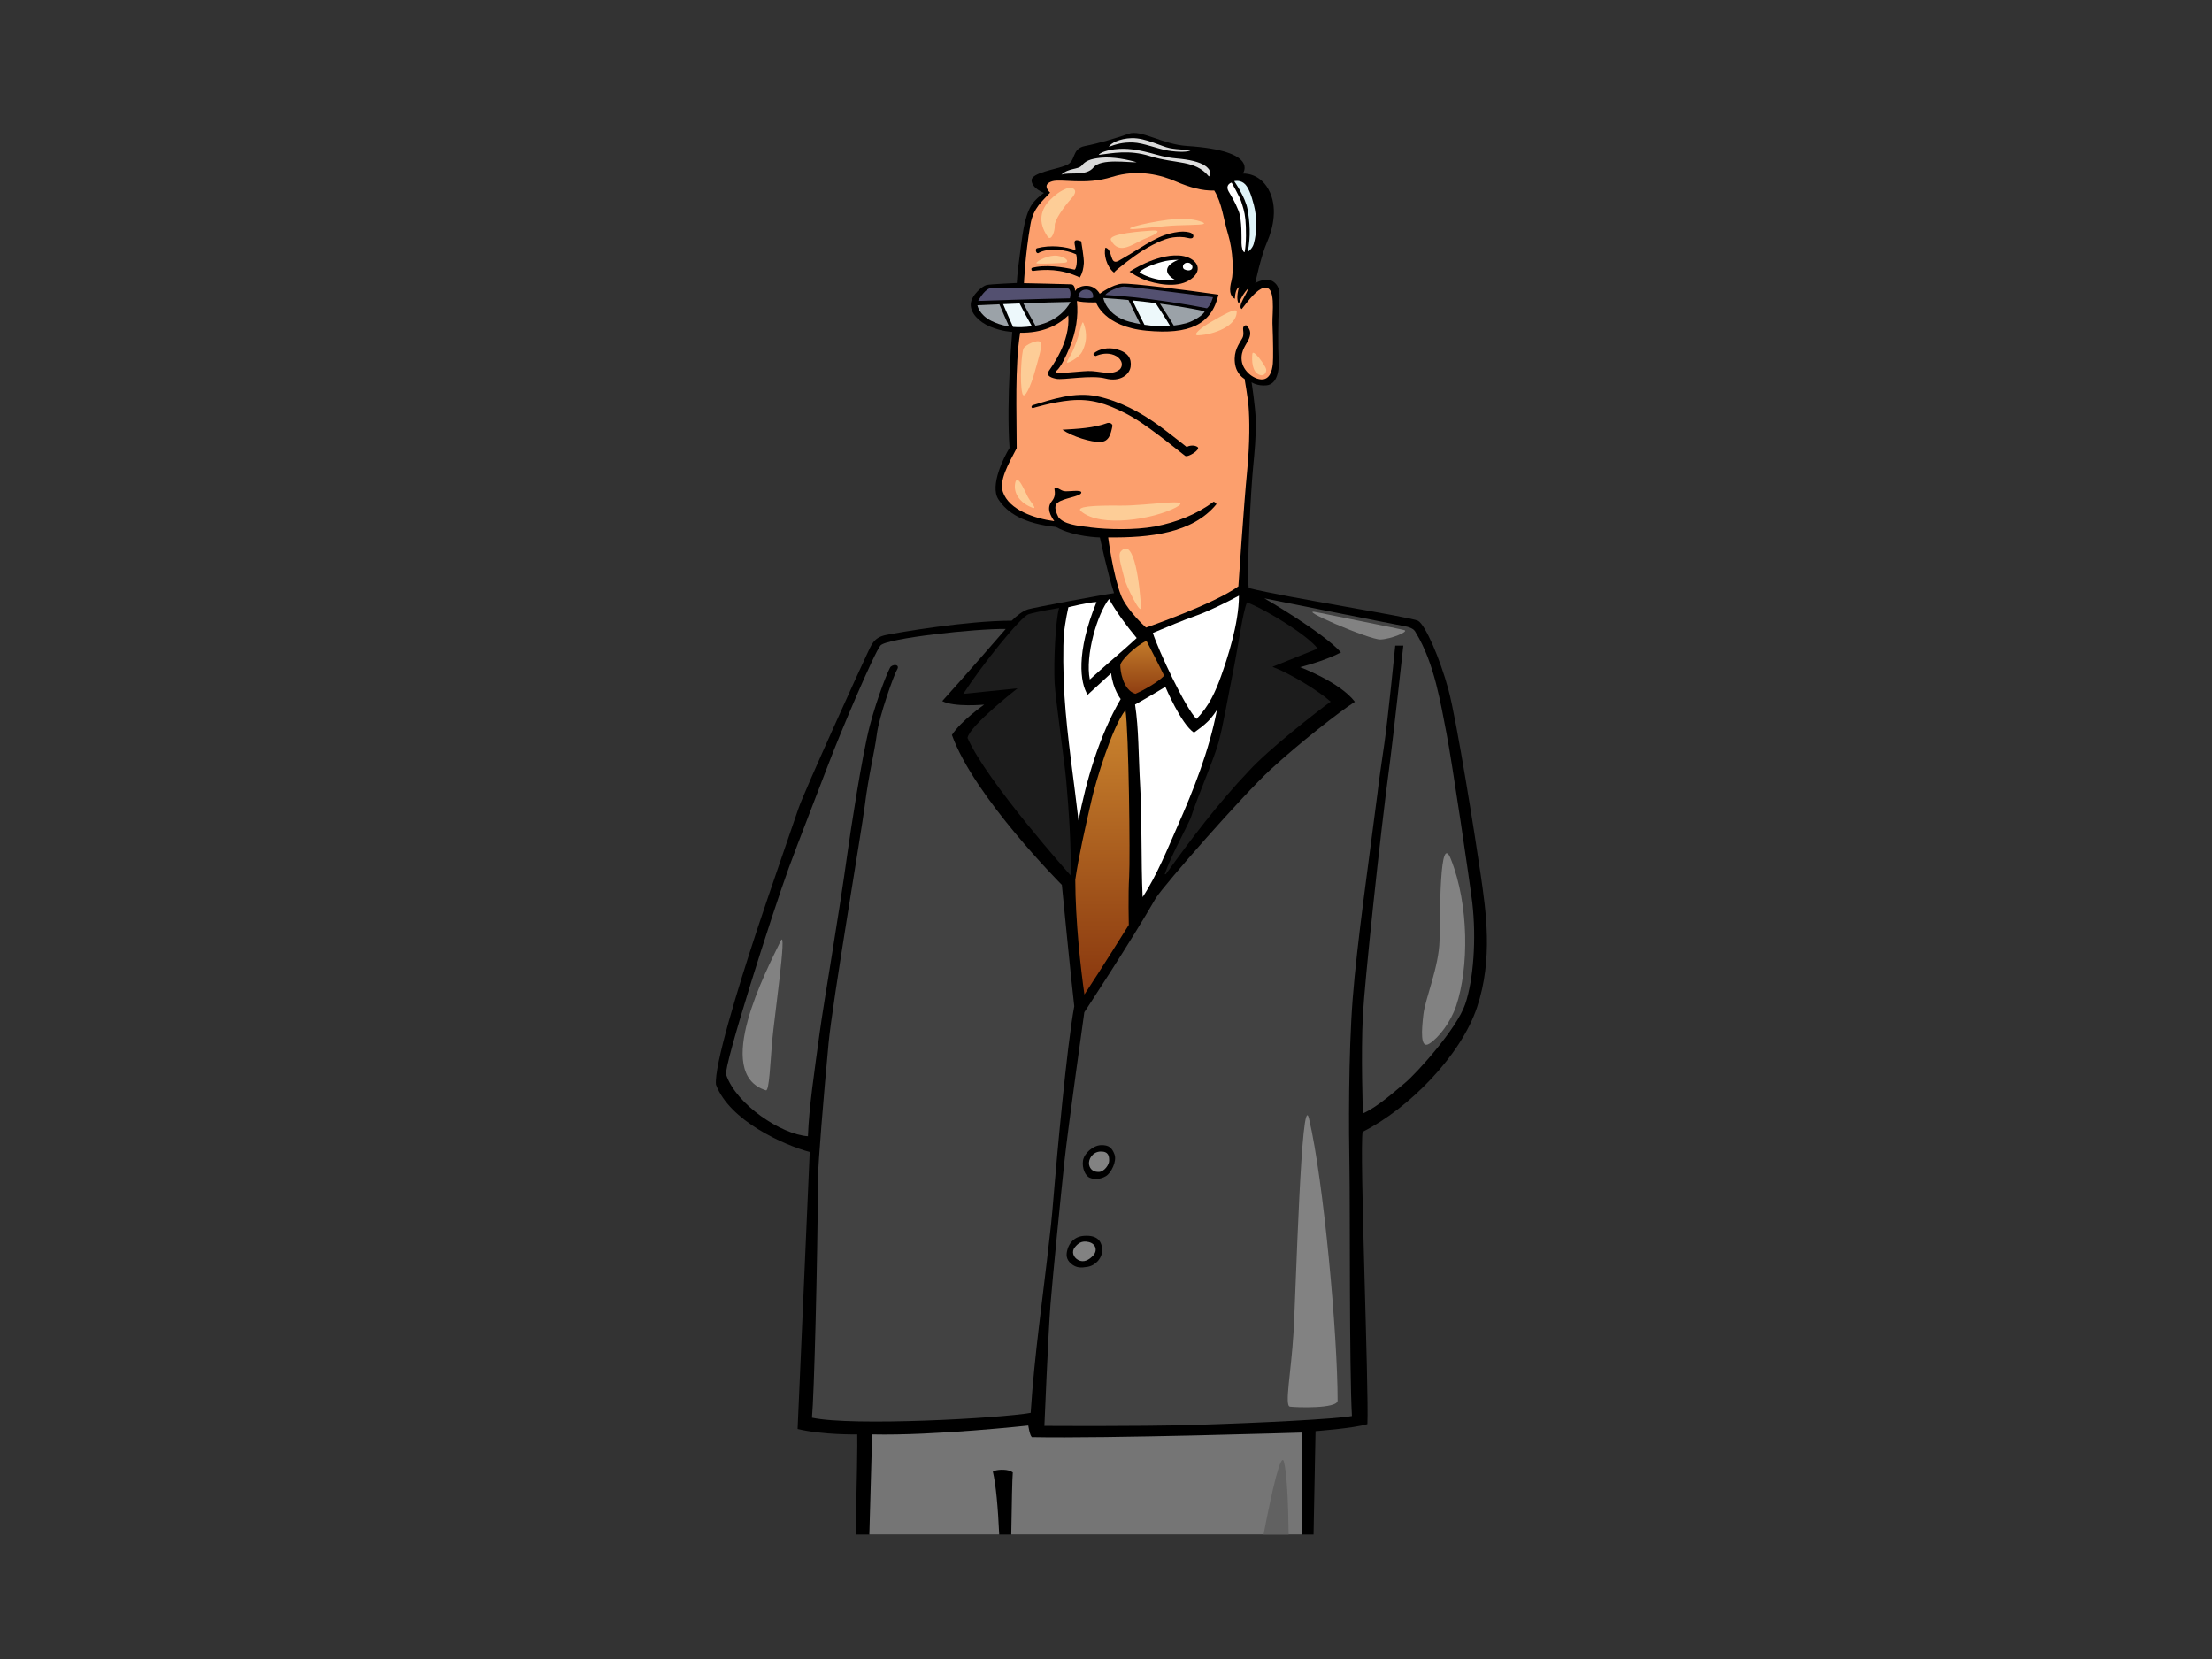<?xml version="1.0" encoding="utf-8"?>
<!-- Generator: Adobe Illustrator 17.0.0, SVG Export Plug-In . SVG Version: 6.00 Build 0)  -->
<!DOCTYPE svg PUBLIC "-//W3C//DTD SVG 1.1//EN" "http://www.w3.org/Graphics/SVG/1.1/DTD/svg11.dtd">
<svg version="1.1" id="Layer_1" xmlns="http://www.w3.org/2000/svg" xmlns:xlink="http://www.w3.org/1999/xlink" x="0px" y="0px"
	 width="800px" height="600px" viewBox="0 0 800 600" enable-background="new 0 0 800 600" xml:space="preserve">
<rect x="0" y="0" width="800" height="600" fill="#333333" stroke="none"/>
<g>
	<path d="M288.463,516.816c8.928,2.195,21.567,1.961,21.567,1.961c0.118,2.532-0.143,17.093-0.566,36.216h165.598l0.723-37.4
		c0,0,13.686-1.011,18.754-2.54c0.583-12.404-2.892-98.516-1.726-105.711c16.814-8.472,35.565-27.618,41.385-45.064
		c5.821-17.449,3.233-34.729,1.295-48.114c-1.942-13.384-8.623-55.566-11.641-66.748c-3.018-11.181-8.404-23.548-10.992-24.903
		c-2.588-1.355-47.801-8.467-61.241-11.835c-0.78-6.584,0.822-35.825,1.564-43.425c0.566-5.81,1.12-11.594,0.982-17.279
		c-0.124-4.918-1.515-13.727-1.515-13.727s2.053,1.43,5.398,1.107c3.344-0.324,4.697-4.29,4.4-9.132
		c-0.294-4.841-0.232-14.617,0.117-19.229c0.351-4.612,0.527-7.332-2.052-9.13c-2.582-1.799-6.514,0.507-6.514,0.507
		s1.996-9.684,4.243-14.788c2.247-5.105,3.973-12.88,0.512-19.106c-3.461-6.225-9.278-5.699-9.278-5.699s6.34-8.273-20.182-9.974
		c-8.936-0.572-16.544-6.047-21.121-4.418c-4.577,1.628-10.734,3.445-15.779,4.441c-5.043,0.995-2.994,5.368-6.749,6.936
		c-3.758,1.568-12.792,2.674-12.56,5.58c0.236,2.905,4.509,4.427,4.509,4.427s-1.646,0.942-3.596,3.141
		c-3.065,3.455-3.997,10.263-4.795,16.336c-0.8,6.075-1.272,9.569-1.466,13.091c0,0-9.375,0.403-10.901,0.726
		c-1.526,0.323-5.622,3.776-5.753,6.918c-0.135,3.141,2.796,6.388,7.06,8.168c4.263,1.78,7.952,1.895,7.952,1.895
		s-2.223,24.494-0.975,41.952c-2.041,3.287-7.213,13.597-4.073,18.535c3.14,4.938,9.223,8.858,20.898,10.057
		c6.34,3.598,15.843,3.782,15.843,3.782s2.99,13.838,5.125,20.147c-3.733,0.497-29.297,5.254-31.13,5.848
		c-1.831,0.591-3.988,2.201-5.885,4.105c-16.168,0-41.063,4.26-45.587,5.205c-4.521,0.944-5.202,3.768-6.818,7.043
		c-1.612,3.276-22.634,49.502-24.74,55.733c-2.103,6.232-11.102,32.132-15.018,44.024c-6.996,21.249-15.538,49.231-14.788,55.807
		c4.865,13.005,24.451,21.802,33.897,24.348L288.463,516.816z"/>
	<path fill="#D9D9D9" d="M423.019,53.581c3.166,0.6,6.924,0.645,7.743,0.6c-0.587,0.922-4.691,0.876-8.389,0.277
		c-3.698-0.6-8.859-2.767-12.557-2.906c-3.698-0.138-6.338,0.647-8.801,1.567c0.583-1.223,3.799-3.025,8.293-3.142
		C414.335,49.846,420.061,53.021,423.019,53.581z"/>
	<path fill="#DEDEDE" d="M425.565,57.309c4.317,0.378,8.305,1.16,10.537,2.821c2.233,1.66,1.643,3.228,1.116,3.69
		c-5.067-6.124-11.85-4.381-21.417-7.377c-7.428-2.33-13.501-1.043-18.422-0.416c0.353-0.737,2.934-1.891,7.276-2.168
		c4.34-0.276,8.881,0.815,11.556,1.522C418.884,56.088,421.245,56.931,425.565,57.309z"/>
	<path fill="#D9D9D9" d="M411.106,58.699c-2.931,0.14-12.942-1.505-15.606,1.847c-2.664,3.351-8.912,1.555-11.639,2.626
		c2.663-2.512,6.082-1.763,7.363-3.302c1.283-1.539,2.809-2.416,7.032-2.83C402.482,56.625,408.184,57.781,411.106,58.699z"/>
	<path fill="#FC9F6D" d="M425.248,65.616c4.987,2.169,9.619,3.441,13.903,3.288c2.82,4.553,3.29,10.224,5.05,15.989
		c1.758,5.765,1.998,13.604,1.176,16.649c-0.824,3.042-0.718,5.582,1.233,6.502c0.057-1.43,0.335-3.618,1.504-4.23
		c-0.981,3.307-0.614,5.62-0.039,5.889c0.704-1.982,1.849-3.824,3.286-5.349c0,1.378-4.028,6.502-2.275,7.423
		c2.86-3.68,5.508-7.064,7.923-7.659c4.663-1.153,3.056,9.4,3.194,12.776c0.276,6.678,0.312,12.851,0.138,14.66
		c-0.266,2.722-1.206,5.759-4.13,5.655c-2.933-0.106-6.722-3.111-7.137-6.846c-0.412-3.735,1.861-5.866,2.696-7.997
		c0.616-1.574,0.697-3.145-1.124-4.771c-2.142,0.612-0.166,2.654-1.365,4.747c-1.199,2.09-3.141,4.562-2.671,8.851
		c0.469,4.289,3.518,5.856,3.518,5.856s1.155,6.674,1.418,9.689c0.401,4.607,0.533,13.298-0.533,23.98
		c-1.066,10.681-3.138,41.344-3.138,41.344c-8.837,6.438-33.41,14.909-33.41,14.909c-5.181-4.784-8.191-9.317-9.052-11.69
		c-2.912-7.539-4.628-20.911-4.628-20.911c14.905,0.138,30.513-1.429,39.149-12.007c0-0.307-0.426-0.674-0.975-0.92
		c-6.061,4.525-13.379,7.487-21.277,8.969c-7.333,1.377-17.271,1.063-22.947,0.371c-5.676-0.691-9.939-1.214-11.936-3.728
		c-0.586-1.225-2.021-4.011-0.269-5.236c1.948-1.684,8.129-2.199,8.528-3.561c0.399-1.361-4.929-0.314-6.262-0.628
		c-1.333-0.314-2.398-1.466-3.198-1.257c-0.8,0.21,0.932,2.305-1.199,4.923c-2.131,2.619-0.264,5.445,0.895,7.191
		c-7.014-0.919-16.362-4.034-18.581-10.569c-1.394-4.107,1.849-9.874,4.99-15.827c0-13.474-0.709-29.032,1.24-41.741
		c7.906,0.1,13.48-2.436,17.418-6.276c0.835,9.523-6.07,18.656-7.014,20.058c-0.945,1.402-0.011,2.345,2.652,2.868
		c2.665,0.524,12.56-1.481,17.807-0.112c5.243,1.368,8.709-1.355,9.107-4.286c0.401-2.932-0.925-5.193-5.131-6.296
		c-2.992-0.784-6.317-0.136-8.266,1.548c-0.193,0.459,0.198,0.765,0.78,0.918c1.753-0.765,4.225-1.303,6.621-0.36
		c2.4,0.942,3.692,3.293,2.133,5.131c-3.114,2.604-7.252,0.51-11.536,0.649c-4.283,0.137-13.202,1.475-11.441-0.047
		c1.76-1.522,3.603-5.607,4.865-8.704c2.147-5.266,3.154-10.983,2.54-16.575c2.915,0.696,6.911,0.486,6.911,0.486
		s2.798,8.797,18.252,10.263c15.457,1.466,23.511-2.156,26.041-13.048c-11.687-1.685-31.388-4.196-34.852-3.966
		c-3.461,0.231-8.095,3.642-8.095,3.642s-1.526-3.226-5.478-2.859c-2.471,0.23-3.464,1.885-3.464,1.885s0.143-2.344-1.383-2.437
		c-1.525-0.091-17.074-0.415-17.074-0.415s0.409-10.052,2.336-21.233c1.049-6.088,4.384-8.445,7.11-11.507
		c-1.114-1.107-2.525-3.091,0.76-4.105c3.287-1.015,11.925,1.477,21.599-1.567C411.81,60.96,420.262,63.449,425.248,65.616z"/>
	<path fill="#DEF3F8" d="M453.472,74.103c1.173,4.518,1.173,9.868-0.06,14.157c-0.497,1.735-2.169,2.905-2.169,2.905
		c1.173-5.58,0.765-11.093-0.064-15.54c-0.81-4.384-4.809-10.1-4.809-10.1s1.779-0.5,3.404,0.646
		C451.477,67.371,452.559,70.593,453.472,74.103z"/>
	<path fill="#FFFFFF" d="M448.892,72.885c0.529,1.726,1.235,3.525,1.527,6.522c0.291,2.998,0.362,8.805-0.292,11.805
		c-0.71-0.071-1.087-1.822-1.116-3.228c-0.03-1.404,0.259-8.368-1.063-11.722c-1.404-3.542-2.752-5.525-3.632-7.092
		c-0.879-1.569-0.175-2.722,1.113-3.136C445.429,66.033,448.359,71.16,448.892,72.885z"/>
	<path d="M431.561,85.059c0.192,0.766-0.179,1.465-1.956,0.993c-1.778-0.47-3.746-0.401-5.362-0.197
		c-3.471,0.437-8.316,3.07-11.491,5.078c-2.273,1.439-9.059,6.504-9.858,7.656c-2.728-2.145-3.815-6.687-3.093-9.016
		c2.741,0.53,1.379,6.689,4.843,4.701c3.465-1.991,5.167-3.026,7.863-4.713c2.614-1.639,5.555-3.39,8.705-4.537
		c2.131-0.773,5.197-1.317,6.639-1.27C429.296,83.803,431.169,83.987,431.561,85.059z"/>
	<path d="M391.988,95.216c-0.148,1.897-0.458,3.46-1.465,5.131c-6.796-3.247-12.79-2.933-17.024-2.351
		c-0.583-0.154-0.526-0.743-0.389-1.073c4.87-1.379,11.285-0.346,15.548,0.596c0.972-0.766,0.922-4.632,0.533-5.55
		c-3.506-1.683-10.043-2.55-13.743-0.406c-0.779,0.153-1.159-1.64-0.38-1.793c4.797-1.258,10.349-0.646,13.858,0.732
		c0.266-1.57-1.789-4.756,2.109-3.225C391.033,87.278,392.116,93.571,391.988,95.216z"/>
	<path d="M431.693,100.138c-4.129,3.979-11.171,3.084-16.257,1.571c-3.506-1.043-6.925-3.455-6.925-3.455s9.325-6.283,17.719-5.865
		C431.914,92.671,435.309,96.653,431.693,100.138z"/>
	<path fill="#FFFFFF" d="M422.101,97.52c-0.269,2.302,3.063,3.769,3.063,3.769s-3.895,0.229-6.262-0.209
		c-2.856-0.527-6.159-1.884-6.796-2.722c1.771-1.657,6.18-3.257,9.459-3.98c1.903-0.417,4.665-0.419,4.665-0.419
		S422.364,95.216,422.101,97.52z"/>
	<path fill="#535070" d="M385.992,104.222c1.865,0.315,0.933,3.665,0.933,3.665c-9.741,0.154-33.177,0.943-33.177,0.943
		s2.092-3.876,4.146-4.523C359.118,103.924,384.129,103.908,385.992,104.222z"/>
	<path fill="#535070" d="M395.318,107.642c-1.198,0.454-3.965,0.285-5.33-0.174c0-0.919,0.662-2.751,2.796-2.736
		C394.919,104.746,395.586,106.42,395.318,107.642z"/>
	<path fill="#535070" d="M438.684,107.491c0,0-0.762,2.904-2.169,4.011c-2.995-0.599-6.579-1.29-14.549-2.462
		c-8.335-1.226-14.906-1.965-22.239-2.38c0.928-1.249,4.754-2.997,6.746-3.043C408.469,103.57,438.684,107.491,438.684,107.491z"/>
	<path fill="#9BA2A8" d="M408.131,108.511c-3.133-0.304-6.202-0.554-9.111-0.744c0,0,1.096,6.404,9.548,8.603
		c1.316,0.344,2.581,0.607,3.817,0.836C410.9,114.329,409.53,111.416,408.131,108.511z"/>
	<path fill="#9BA2A8" d="M419.513,109.828c1.699,2.631,3.456,5.236,4.999,7.917c1.607-0.186,3.112-0.47,4.493-0.849
		c2.54-0.694,6.298-2.956,6.69-4.334C430.84,111.522,425.257,110.599,419.513,109.828z"/>
	<path fill="#EDF8FB" d="M417.94,109.625c-2.785-0.36-5.591-0.686-8.365-0.969c1.415,2.945,2.81,5.898,4.335,8.808
		c3.408,0.522,6.486,0.614,9.263,0.406C421.547,115.08,419.693,112.371,417.94,109.625z"/>
	<path fill="#9BA2A8" d="M361.446,110.053c-4.673,0.195-7.964,0.348-7.964,0.348s0.595,3.437,5.062,5.654
		c1.561,0.774,3.632,1.591,6.397,2.003C363.75,115.396,362.577,112.73,361.446,110.053z"/>
	<path fill="#EDF8FB" d="M368.754,109.757c-2.094,0.081-4.117,0.163-5.968,0.24c1.167,2.754,2.371,5.496,3.598,8.232
		c1.944,0.168,4.211,0.117,6.817-0.246C371.668,115.258,370.139,112.532,368.754,109.757z"/>
	<path fill="#9BA2A8" d="M370.114,109.705c1.369,2.725,2.868,5.405,4.372,8.085c9.5-1.699,12.685-8.593,12.685-8.593
		C382.688,109.26,376.202,109.475,370.114,109.705z"/>
	<path d="M429.215,161.691c0.78-0.613,2.902-0.846,3.955,0.031c1.056,0.877-3.575,3.874-4.571,3.135
		c-0.999-0.737-6.163-4.933-9.684-7.562c-3.521-2.629-7.728-5.745-12.128-7.952c-6.761-3.394-12.163-5.237-19.672-4.545
		c-6.584,0.605-13.616,2.807-13.616,2.807c-0.583-0.154-0.583-0.765,0-1.072c7.208-2.145,15-4.899,23.379-3.216
		c8.25,1.824,15.477,5.727,22.022,10.423C422.241,156.139,429.215,161.691,429.215,161.691z"/>
	<path d="M402.332,154.036c-0.619,3.069-1.284,5.739-4.481,5.819c-3.198,0.077-9.741-1.838-13.636-4.441
		c5.453-0.306,11.494-0.613,16.361-2.449C401.747,152.81,402.332,153.423,402.332,154.036z"/>
	<path fill="#FFFFFF" d="M448.081,215.433c0,10.259-4.381,23.221-6.397,28.902s-4.481,11.215-8.963,15.656
		c-3.895-3.676-13.86-24.897-15.78-31.082c5.693-2.377,10.153-4.313,16.217-6.461C436.598,221.231,443.684,217.842,448.081,215.433z
		"/>
	<path fill="#FFFFFF" d="M411.098,230.746c-4.054,3.851-12.663,11.024-16.947,15.005c-1.754-8.574,2.682-23.735,6.949-29.114
		C403.765,221.388,407.397,226.306,411.098,230.746z"/>
	<path fill="#FFFFFF" d="M396.573,217.738c-7.511,18.34-5.917,29.32-3.204,33.526l8.485-7.776c0.666,5.865,3.459,9.33,3.459,9.33
		c-7.793,13.322-12.526,29.741-15.254,43.921c-1.697-14.884-4.096-29.906-5.081-45.062c-0.486-7.453-0.575-18.105-0.18-22.46
		c0.395-4.358,1.592-9.594,1.592-9.594S393.845,217.738,396.573,217.738z"/>
	<path fill="#1C1C1C" d="M476.556,234.574l-16.364,6.584c6.28,2.339,16.588,8.622,21.067,12.603
		c-5.331,3.85-22.431,17.254-29.447,24.911c-11.491,12.096-21.037,24.805-30.194,37.514h-0.39
		c2.337-6.739,6.235-13.478,9.353-20.212c2.725-8.422,8.54-21.559,10.174-27.658c1.63-6.097,2.899-13.852,5.193-25.342
		c2.166-10.842,3.458-21.491,5.065-25.132C459.273,221.192,473.243,230.134,476.556,234.574z"/>
	<path fill="#424242" d="M507.238,226.323c2.533,0.419,4.19,1.054,4.775,2.433c6.818,11.023,9.128,26.313,11.104,36.288
		c1.978,9.973,8.597,54.964,9.349,61.397c1.523,13.058,0.447,27.968-2.569,36.774c-3.015,8.812-17.477,24.889-21.782,28.455
		c-4.299,3.563-9.902,8.646-15.194,11.022c0,0-0.767-21.371,0-35.674c0.619-11.579,5.976-63.179,9.861-92.098
		c0.915-6.817,4.749-41.418,4.749-41.418h-2.919c0,0-2.704,27.095-3.949,35.497c-0.993,6.722-1.927,13.141-2.48,17.938
		c-3.121,24.5-7.395,53.95-8.962,74.262c-1.572,20.313-1.416,48.036-1.17,60.943c0.245,12.906-0.082,72.838,0.894,89.988
		c-5.801,1.095-33.118,2.496-57.554,3.219c-19.912,0.587-53.673,0.338-53.673,0.338s1.402-33.836,2.21-43.939
		c0.808-10.103,3.716-39.324,5.065-51.906c1.348-12.58,7.167-53.747,7.167-53.747s16.9-25.674,25.861-41.291
		c3.117-4.901,31.47-37.271,41.602-46.588c10.129-9.318,24.786-20.838,30.389-24.396c-5.388-7.115-19.828-12.537-19.828-12.537
		s8.407-2.032,14.806-5.328c-6.615-7.377-27.738-19.575-27.738-19.575S504.709,225.904,507.238,226.323z"/>
	<path fill="#1C1C1C" d="M381.422,247.064c0.307,5.716,3.632,28.911,4.171,35.075c0.975,11.16,1.85,23.306,1.6,34.452
		c0,0-30.387-33.971-37.283-49.726c0.779-4.44,18.095-17.923,18.095-17.923l-19.635,2.014c6.623-10.259,20.723-27.883,23.632-28.815
		c2.91-0.931,11.042-2.266,11.042-2.266C381.729,224.124,381.026,239.727,381.422,247.064z"/>
	<path fill="#424242" d="M340.77,253.56c4.317,2.294,15.174,1.278,15.174,1.278s-8.475,5.923-11.668,10.973
		c8.003,22.401,39.76,54.221,39.76,54.221s3.511,35.93,4.488,43.89c-2.727,14.547-6.487,56.925-7.106,64.404
		c-0.541,6.545-1.061,13.115-1.878,19.691c-2.34,21.129-5.42,41.688-6.785,62.971c-10.697,1.935-64.446,4.915-79.097,1.743
		c0.762-7.906,1.98-54.469,2.195-86.832c0.035-5.271,1.923-28.369,3.812-48.638c1.34-14.39,12.039-77.422,13.052-85.577
		c1.461-11.749,3.549-19.517,4.392-26.094c0.844-6.576,6.2-21.592,7.297-23.363c1.098-1.77-0.901-2.189-2.234-1.142
		c-0.658,0.518-4.831,10.847-7.596,21.363c-2.837,10.793-7.094,38.975-8.033,45.742c-3.461,24.916-8.539,53.819-10.085,65.189
		c-1.969,14.461-3.875,27.149-4.265,37.559c-9.546-0.614-25.917-11.424-29.583-22.267c-0.995-2.946,16.771-58.681,22.633-74.71
		c3.493-9.545,10.085-26.311,14.422-37.742c4.338-11.431,16.51-40.16,18.775-42.777c2.266-2.617,34.393-6.119,45.299-5.967
		C363.74,227.476,348.171,245.444,340.77,253.56z"/>
	<linearGradient id="SVGID_1_" gradientUnits="userSpaceOnUse" x1="413.102" y1="227.897" x2="413.102" y2="254.247">
		<stop  offset="0" style="stop-color:#CE8830"/>
		<stop  offset="1" style="stop-color:#86340D"/>
	</linearGradient>
	<path fill="url(#SVGID_1_)" d="M414.637,231.769c1.948,3.828,4.398,8.482,6.392,12.604c-2.138,2.297-7.272,5.182-10.389,6.559
		c-4.673-1.377-5.529-8.782-5.463-10.367C405.247,238.981,410.508,233.654,414.637,231.769z"/>
	<path fill="#FFFFFF" d="M431.827,264.965c1.864-1.362,3.465-2.515,5.062-4.085c1.597-1.571,3.237-4.105,3.237-4.105
		c-2.852,14.77-8.378,28.726-14.453,42.456c-3.055,6.91-7.302,17.463-12.433,25.221c-0.602-13.412-0.202-28.175-0.868-39.8
		c-0.664-11.625-0.502-20.964-1.864-29.846c4.928-2.722,10.961-6.404,10.961-6.404S427.148,261.902,431.827,264.965z"/>
	<linearGradient id="SVGID_2_" gradientUnits="userSpaceOnUse" x1="398.697" y1="253.66" x2="398.697" y2="362.809">
		<stop  offset="0" style="stop-color:#CE8830"/>
		<stop  offset="1" style="stop-color:#86340D"/>
	</linearGradient>
	<path fill="url(#SVGID_2_)" d="M408.376,316.905c-0.401,6.701-0.132,17.591-0.132,17.591s-10.128,16.232-16.042,25.175
		c-1.34-9.118-3.28-26.735-3.314-41.496c1.234-8.392,3.545-18.721,6.029-29.439c1.372-5.922,7.197-25.656,12.127-31.94
		C408.243,264.754,408.773,310.201,408.376,316.905z"/>
	<path d="M403.081,417.524c0.908,2.447-1.209,6.71-3.109,7.846c-1.899,1.134-4.13,1.298-5.821,0.598
		c-1.694-0.7-2.86-3.554-2.472-6.2c0.39-2.647,3.629-5.501,6.479-5.604C401.006,414.063,402.171,415.081,403.081,417.524z"/>
	<path fill="#828282" d="M401.136,419.768c0,1.527-1.81,3.972-3.627,4.076c-1.815,0.099-3.296-0.786-3.628-2.647
		c-0.332-1.866,1.2-4.656,4.164-4.726C401.006,416.408,401.136,418.239,401.136,419.768z"/>
	<path d="M398.619,452.373c0,2.369-2.154,5.25-5.256,5.789c-2.325,0.403-4.087,0.47-5.96-1.118
		c-1.875-1.589-1.891-3.318-1.298-5.299c0.593-1.98,2.252-4.528,5.963-4.783C397.111,446.613,398.619,449.106,398.619,452.373z"/>
	<path fill="#828282" d="M393.753,449.201c2.59,0.611,3.236,3.055,1.683,4.784c-1.555,1.732-3.499,2.752-5.441,1.732
		c-1.945-1.017-2.462-3.157-1.296-4.58C389.863,449.71,391.161,448.589,393.753,449.201z"/>
	<path fill="#757575" d="M361.376,554.994c-0.435-9.699-1.184-18.066-2.294-22.765l0.584-0.305c1.657-0.533,5.069-0.641,6.629,0.583
		c-0.21,2.077-0.37,10.944-0.559,22.487h105.231c0.04-21.434-0.138-36.888-0.138-36.888s-70.915,2.201-97.635,1.649
		c-0.782-0.611-1.302-4.192-1.302-4.192s-34.055,3.727-56.473,3.215l-1.011,36.216H361.376z"/>
	<path fill="#828282" d="M524.724,310.7c6.626,16.757,6.509,39.323,1.938,53.024c-1.971,5.915-6.249,11.52-9.698,13.723
		c-3.45,2.202-2.803-5.083-2.158-10.674c0.65-5.588,5.606-17.11,5.822-26.595C520.844,330.69,520.625,300.341,524.724,310.7z"/>
	<path fill="#828282" d="M473.425,404.601c5.294,22.342,10.342,78.167,10.342,101.938c0,3.048-15.19,2.492-17.244,2.202
		c-2.052-0.288,0.434-12.365,1.295-26.766C468.677,467.573,470.632,392.793,473.425,404.601z"/>
	<path fill="#828282" d="M282.349,340.278c-5.17,10.715-24.788,48.007-5.351,54.056c1.205,0.374,1.603-10.096,2.269-17.846
		C279.935,368.738,284.764,335.274,282.349,340.278z"/>
	<path fill="#616161" d="M466.063,554.994c-0.159-11.939-0.636-22.391-1.735-26.391c-0.978-3.564-4.082,9.289-7.347,26.391H466.063z
		"/>
	<path fill="#FDCD97" d="M425.195,183.561c-7.767,4.093-26.976,7.518-34.216,1.363c-2.055-1.745,4.207-2.163,14.198-2.06
		C415.17,182.97,432.419,179.756,425.195,183.561z"/>
	<path fill="#FDCD97" d="M367.156,174.711c-0.73,3.753,1.82,7.199,6.063,8.85c2.248,0.875-0.417-1.849-1.483-3.838
		C370.671,177.735,367.905,170.852,367.156,174.711z"/>
	<path fill="#FDCD97" d="M412.635,219.648c-0.266-6.728-2.361-26.218-7.365-20.084c-1.157,1.418,0.705,6.655,1.376,9.587
		C407.31,212.082,412.765,222.919,412.635,219.648z"/>
	<path fill="#FDCD97" d="M388.256,126.317c-1.426,3.247-3.062,5.043-2.044,4.821c1.018-0.221,4.165-2.08,5.11-3.877
		c2.532-4.818,1.166-8.713,0.533-10.368C391.221,115.238,390.79,120.558,388.256,126.317z"/>
	<path fill="#FDCD97" d="M378.851,85.522c-3.542-5.201-2.606-9.762,1.084-13.382c1.519-1.495,3.368-3.028,5.846-3.979
		c1.813-0.696,4.743,0.247,1.813,3.494c-2.933,3.246-6.262,8.063-6.131,9.948C381.595,83.487,380.236,87.557,378.851,85.522z"/>
	<path fill="#FDCD97" d="M369.739,142.236c-1.03-4.071-0.273-14.899,0.463-16.245c0.735-1.349,5.132-3.339,6.064-2.291
		c0.934,1.047-0.665,5.865-1.998,10.682C372.937,139.198,370.453,145.068,369.739,142.236z"/>
	<path fill="#FDCD97" d="M447.288,112.755c-0.013,5.154-8.108,8.23-13.867,8.51c-2.661,0.131,1.338-3.012,4.667-4.896
		C441.421,114.484,447.291,110.921,447.288,112.755z"/>
	<path fill="#FDCD97" d="M452.915,128.075c-0.164,2.267-0.195,6.372,2.599,7.488c1.76,0.702,2.558-0.973,2.426-2.02
		C457.807,132.496,453.085,125.748,452.915,128.075z"/>
	<path fill="#FDCD97" d="M425.832,81.498c5.968-0.214,11.733-0.088,8.891-1.21c-2.193-0.866-5.734-1.36-9.424-1.094
		c-7.38,0.53-20.148,3.52-15.724,3.666C410.82,82.901,420.959,81.673,425.832,81.498z"/>
	<path fill="#FDCD97" d="M374.8,95.111c0.205-0.696,4.399-3.037,7.596-2.618c3.198,0.42,4.665,2.304,2.664,2.513
		C384.173,95.099,374.638,95.666,374.8,95.111z"/>
	<path fill="#FDCD97" d="M401.806,86.883c3.108,5.819,8.148,1.013,12.564-0.672c4.665-1.781,5.598-3.037,2.4-2.829
		C413.572,83.592,400.501,84.436,401.806,86.883z"/>
	<path fill="#FFFFFF" d="M429.882,95.039c0.881,0.13,1.679,1.224,1.279,2.062c-0.401,0.837-1.732,0.837-2.798,0.314
		C427.294,96.891,427.752,94.724,429.882,95.039z"/>
	<path fill="#828282" d="M476.434,221.464c2.966,0.666,29.746,5.93,31.47,6.437c1.724,0.509-4.745,3.219-8.621,3.387
		C495.399,231.46,467.382,219.431,476.434,221.464z"/>
</g>
</svg>
